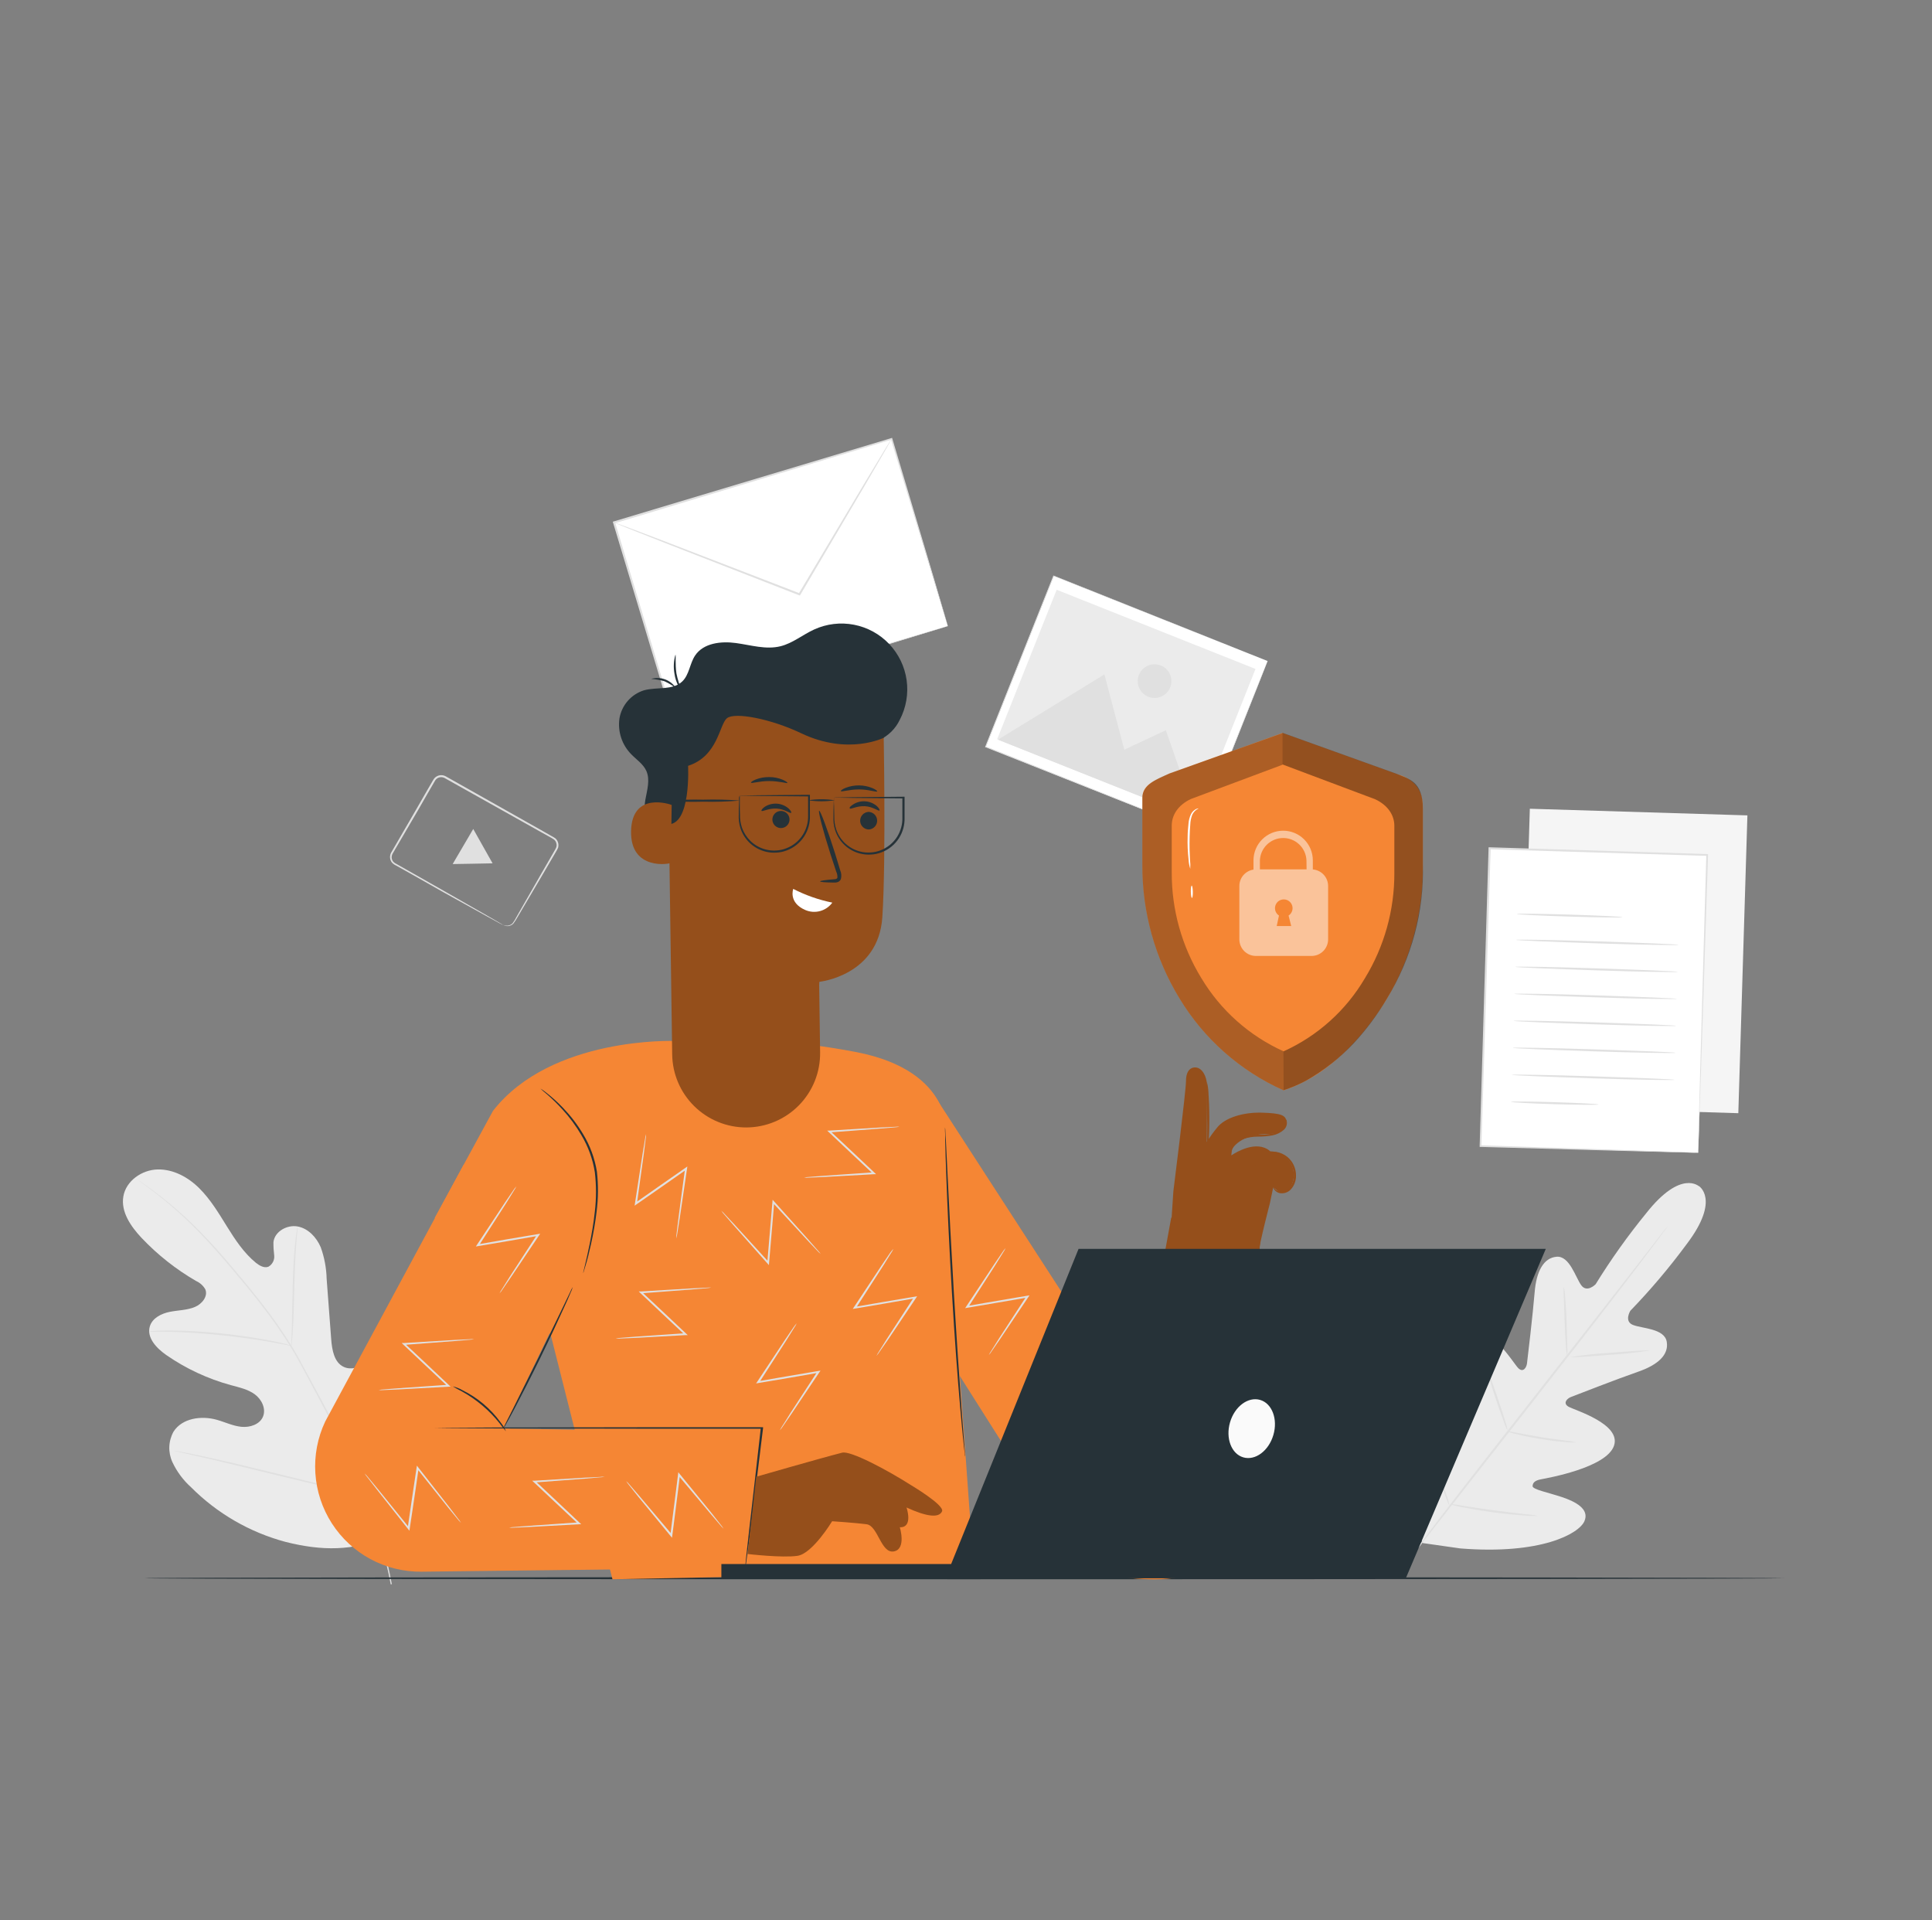 <svg width="156" height="155" viewBox="0 0 156 155" fill="none" xmlns="http://www.w3.org/2000/svg">
<rect x="0" y="0" width="156" height="155" fill="#808080" stroke="none"/>
<path d="M31.265 124.019C35.555 120.506 36.11 114.604 35.502 109.39C35.4 108.519 35.422 107.592 34.938 106.86C34.454 106.128 33.431 105.685 32.669 106.119C32.049 106.479 31.813 107.257 31.497 107.911C31.072 108.79 30.408 109.531 29.581 110.05C29.042 110.385 28.36 110.617 27.777 110.36C26.98 110.007 26.807 108.974 26.742 108.106C26.618 106.488 26.496 104.869 26.376 103.249C26.355 102.376 26.194 101.512 25.898 100.691C25.557 99.891 24.891 99.175 24.038 99.014C23.186 98.853 22.178 99.411 22.079 100.276C22.075 100.638 22.096 101.001 22.141 101.361C22.159 101.541 22.124 101.722 22.04 101.882C21.956 102.042 21.828 102.174 21.67 102.263C21.329 102.393 20.957 102.176 20.672 101.953C19.692 101.153 18.982 100.074 18.316 98.999C17.649 97.923 16.995 96.829 16.093 95.93C15.191 95.031 13.988 94.379 12.723 94.41C11.459 94.442 10.178 95.325 9.961 96.581C9.744 97.836 10.566 99.014 11.434 99.938C12.726 101.302 14.209 102.474 15.836 103.416C16.148 103.555 16.407 103.789 16.577 104.086C16.815 104.65 16.307 105.27 15.746 105.508C15.107 105.778 14.388 105.769 13.709 105.905C13.03 106.042 12.311 106.401 12.103 107.062C11.818 107.992 12.646 108.847 13.433 109.396C15.02 110.495 16.782 111.315 18.644 111.823C19.311 112.003 20.008 112.152 20.566 112.558C21.124 112.964 21.496 113.717 21.239 114.356C20.982 114.994 20.182 115.255 19.494 115.187C18.806 115.118 18.17 114.805 17.504 114.619C16.264 114.269 14.714 114.48 14.013 115.574C13.806 115.947 13.689 116.364 13.672 116.79C13.656 117.217 13.739 117.641 13.917 118.029C14.278 118.801 14.79 119.493 15.424 120.063C17.534 122.182 20.167 123.705 23.056 124.477C25.939 125.206 28.558 125.252 31.265 124.019Z" fill="#EBEBEB"/>
<path d="M31.64 127.89C31.194 125.486 30.516 123.13 29.615 120.857C28.502 118.079 27.228 115.369 25.799 112.741L24.68 110.67C24.314 109.988 23.951 109.312 23.555 108.674C22.794 107.449 21.966 106.269 21.075 105.136C20.228 104.048 19.382 103.044 18.595 102.114C17.807 101.184 17.045 100.331 16.31 99.581C15.167 98.395 13.932 97.301 12.618 96.308C12.153 95.954 11.781 95.688 11.53 95.52L11.242 95.322C11.209 95.299 11.174 95.279 11.139 95.26C11.139 95.26 11.17 95.288 11.232 95.334L11.514 95.542C11.762 95.722 12.134 95.988 12.587 96.348C13.886 97.354 15.108 98.457 16.242 99.646C16.964 100.397 17.721 101.252 18.514 102.185C19.308 103.118 20.145 104.123 20.994 105.211C21.885 106.341 22.713 107.52 23.474 108.742C23.868 109.377 24.227 110.05 24.593 110.732L25.703 112.806C27.12 115.431 28.389 118.133 29.504 120.9C30.405 123.165 31.09 125.511 31.55 127.906" fill="#E0E0E0"/>
<path d="M23.53 108.658C23.559 108.534 23.576 108.407 23.579 108.28C23.604 108.038 23.629 107.682 23.654 107.244C23.707 106.37 23.738 105.161 23.769 103.834C23.8 102.508 23.849 101.292 23.921 100.424C23.951 99.987 23.986 99.637 24.01 99.392C24.028 99.267 24.037 99.14 24.035 99.014C23.997 99.135 23.971 99.26 23.958 99.386C23.917 99.628 23.871 99.981 23.828 100.415C23.731 101.289 23.666 102.498 23.635 103.825C23.604 105.152 23.583 106.345 23.564 107.235C23.549 107.654 23.539 108.004 23.53 108.271C23.517 108.399 23.517 108.529 23.53 108.658Z" fill="#E0E0E0"/>
<path d="M12.05 107.505H12.168H12.506C12.798 107.505 13.219 107.505 13.746 107.52C14.791 107.542 16.226 107.623 17.823 107.787C19.419 107.951 20.839 108.162 21.868 108.345C22.383 108.435 22.798 108.515 23.087 108.571L23.415 108.636C23.493 108.636 23.533 108.655 23.533 108.636C23.498 108.618 23.46 108.605 23.421 108.599L23.096 108.509C22.814 108.438 22.398 108.342 21.884 108.243C20.858 108.035 19.425 107.809 17.835 107.641C16.245 107.474 14.797 107.412 13.746 107.415C13.222 107.415 12.816 107.415 12.506 107.443L12.171 107.465C12.129 107.471 12.088 107.485 12.05 107.505Z" fill="#E0E0E0"/>
<path d="M29.473 120.658C29.497 120.611 29.518 120.562 29.535 120.512C29.578 120.404 29.628 120.264 29.693 120.094C29.829 119.728 30.003 119.192 30.232 118.544C30.669 117.22 31.218 115.373 31.801 113.323C32.384 111.274 32.914 109.427 33.329 108.097C33.537 107.446 33.704 106.913 33.828 106.522C33.884 106.348 33.927 106.212 33.962 106.094C33.98 106.045 33.994 105.994 34.002 105.942C33.974 105.987 33.952 106.035 33.937 106.085C33.896 106.197 33.844 106.336 33.779 106.507C33.642 106.872 33.469 107.406 33.242 108.057C32.802 109.38 32.253 111.228 31.674 113.277C31.094 115.326 30.57 117.18 30.142 118.504C29.938 119.155 29.767 119.688 29.646 120.075C29.59 120.252 29.547 120.385 29.51 120.506C29.492 120.555 29.48 120.606 29.473 120.658Z" fill="#E0E0E0"/>
<path d="M14.053 117.115C14.101 117.138 14.152 117.154 14.205 117.161L14.655 117.267L16.31 117.645C17.705 117.955 19.627 118.429 21.75 118.95C23.874 119.471 25.799 119.923 27.2 120.221C27.901 120.37 28.468 120.485 28.862 120.556L29.314 120.636C29.367 120.649 29.421 120.656 29.476 120.658C29.427 120.636 29.374 120.62 29.321 120.612L28.871 120.506L27.219 120.128C25.824 119.818 23.902 119.344 21.782 118.823C19.661 118.302 17.733 117.85 16.332 117.552C15.631 117.403 15.064 117.288 14.67 117.217L14.214 117.133C14.161 117.123 14.107 117.117 14.053 117.115Z" fill="#E0E0E0"/>
<path d="M71.989 35.437L49.576 42.179L54.12 57.286L76.533 50.545L71.989 35.437Z" fill="white"/>
<path d="M76.537 50.53C76.537 50.53 76.503 50.434 76.447 50.254C76.391 50.074 76.307 49.801 76.199 49.454C75.985 48.754 75.669 47.727 75.269 46.419C74.469 43.794 73.325 40.027 71.93 35.442L72.011 35.486L49.604 42.253L49.66 42.151L54.198 57.26L54.105 57.21L70.25 52.39L74.872 51.023L76.112 50.66L76.422 50.567L76.534 50.539L76.434 50.573L76.124 50.672L74.909 51.044L70.315 52.449L54.145 57.35L54.074 57.372L54.053 57.3C52.667 52.697 51.123 47.579 49.502 42.194L49.48 42.117L49.554 42.095L71.971 35.368L72.032 35.349L72.051 35.411C73.424 40.021 74.55 43.806 75.337 46.444C75.722 47.752 76.025 48.775 76.23 49.479C76.332 49.82 76.407 50.084 76.462 50.27C76.518 50.456 76.537 50.53 76.537 50.53Z" fill="#E0E0E0"/>
<path d="M71.992 35.433C71.984 35.456 71.974 35.479 71.961 35.501L71.856 35.693C71.754 35.87 71.614 36.115 71.441 36.425L69.875 39.113L64.624 48.019L64.586 48.078L64.524 48.053L63.839 47.789L53.743 43.849L50.689 42.64L49.864 42.303L49.651 42.213C49.625 42.204 49.601 42.191 49.579 42.175C49.606 42.178 49.633 42.185 49.657 42.197L49.874 42.272L50.714 42.581L53.783 43.744L63.895 47.638L64.583 47.904L64.484 47.938C66.561 44.451 68.427 41.326 69.779 39.054L71.388 36.394C71.574 36.084 71.723 35.851 71.828 35.675L71.949 35.492C71.974 35.452 71.989 35.43 71.992 35.433Z" fill="#E0E0E0"/>
<path d="M137.21 95.79C137.21 95.79 135.756 94.352 132.923 97.944C131.437 99.763 130.073 101.678 128.84 103.676C128.84 103.676 128.133 104.408 127.668 103.744C127.203 103.081 126.723 101.37 125.687 101.457C124.652 101.543 124.057 102.61 123.917 104.312C123.778 106.014 123.341 109.737 123.297 110.072C123.254 110.406 122.987 110.843 122.587 110.444C122.187 110.044 120.176 106.64 118.61 107.688C117.045 108.735 117.441 113.553 117.475 114.077C117.51 114.601 117.367 114.799 117.107 114.873C116.846 114.948 116.273 113.739 115.656 112.793C115.039 111.848 114.162 110.853 113.312 111.538C112.463 112.223 111.561 115.593 113.706 121.783L114.887 124.573L117.909 125.004C124.441 125.528 127.479 123.814 127.929 122.819C128.378 121.824 127.2 121.222 126.128 120.863C125.055 120.503 123.741 120.243 123.75 119.979C123.759 119.716 123.911 119.523 124.429 119.424C124.946 119.325 129.699 118.494 130.319 116.724C130.939 114.954 127.141 113.844 126.655 113.565C126.168 113.286 126.527 112.905 126.837 112.784C127.147 112.663 130.644 111.302 132.259 110.744C133.874 110.186 134.764 109.374 134.581 108.314C134.398 107.254 132.628 107.257 131.869 106.968C131.109 106.68 131.642 105.818 131.642 105.818C133.276 104.128 134.795 102.331 136.19 100.44C138.958 96.794 137.154 95.731 137.154 95.731" fill="#EBEBEB"/>
<path d="M134.656 98.989C134.642 99.017 134.625 99.043 134.606 99.067L134.448 99.29C134.299 99.488 134.092 99.77 133.828 100.13C133.286 100.858 132.495 101.906 131.509 103.196C129.541 105.775 126.788 109.315 123.731 113.209L115.913 123.194L113.554 126.229L112.909 127.05L112.739 127.261C112.698 127.308 112.68 127.332 112.677 127.329C112.691 127.302 112.707 127.276 112.726 127.252L112.884 127.032L113.504 126.189C114.044 125.46 114.837 124.412 115.82 123.123C117.789 120.543 120.545 117.003 123.604 113.11C126.664 109.216 129.414 105.688 131.419 103.125C132.408 101.85 133.214 100.818 133.778 100.093C134.051 99.743 134.268 99.473 134.42 99.268L134.594 99.057C134.631 99.011 134.653 98.986 134.656 98.989Z" fill="#E0E0E0"/>
<path d="M126.264 103.878C126.331 104.144 126.37 104.416 126.379 104.69C126.425 105.192 126.466 105.89 126.493 106.662C126.521 107.434 126.534 108.072 126.549 108.633C126.572 108.906 126.572 109.179 126.549 109.452C126.482 109.186 126.445 108.913 126.438 108.639C126.397 108.134 126.363 107.437 126.335 106.668C126.307 105.899 126.289 105.257 126.267 104.696C126.242 104.424 126.241 104.15 126.264 103.878Z" fill="#E0E0E0"/>
<path d="M126.81 109.56C127.87 109.389 128.939 109.272 130.012 109.21C131.782 109.064 133.223 108.98 133.227 109.024C132.166 109.193 131.097 109.309 130.024 109.371C128.254 109.52 126.816 109.603 126.81 109.56Z" fill="#E0E0E0"/>
<path d="M121.667 115.537C121.945 115.558 122.221 115.603 122.491 115.67C123 115.766 123.697 115.9 124.472 116.024C125.247 116.148 125.951 116.241 126.462 116.306C126.741 116.328 127.018 116.373 127.29 116.439C127.011 116.463 126.731 116.457 126.453 116.42C125.935 116.383 125.213 116.309 124.447 116.182C123.682 116.055 122.969 115.906 122.467 115.782C122.192 115.729 121.924 115.647 121.667 115.537Z" fill="#E0E0E0"/>
<path d="M120.042 110.509C120.171 110.734 120.275 110.972 120.352 111.219C120.517 111.668 120.737 112.288 120.972 112.976C121.208 113.665 121.406 114.291 121.546 114.75C121.633 114.992 121.697 115.242 121.738 115.497C121.607 115.272 121.503 115.033 121.428 114.784C121.261 114.337 121.044 113.717 120.808 113.029C120.572 112.341 120.374 111.712 120.234 111.256C120.143 111.015 120.079 110.764 120.042 110.509Z" fill="#E0E0E0"/>
<path d="M114.831 115.208C114.98 115.503 115.107 115.809 115.209 116.123C115.423 116.696 115.708 117.49 116.015 118.37C116.322 119.251 116.589 120.051 116.778 120.63C116.894 120.94 116.985 121.26 117.048 121.585C116.896 121.286 116.769 120.975 116.669 120.655C116.455 120.085 116.17 119.291 115.863 118.411C115.556 117.53 115.287 116.73 115.101 116.148C114.985 115.843 114.894 115.528 114.831 115.208Z" fill="#E0E0E0"/>
<path d="M117.038 121.418C117.391 121.438 117.743 121.483 118.089 121.554C118.734 121.656 119.639 121.796 120.616 121.926C121.592 122.056 122.501 122.155 123.148 122.236C123.501 122.259 123.853 122.306 124.199 122.376C123.846 122.397 123.491 122.389 123.139 122.351C122.485 122.307 121.589 122.227 120.594 122.093C119.599 121.96 118.709 121.805 118.068 121.678C117.718 121.619 117.374 121.532 117.038 121.418Z" fill="#E0E0E0"/>
<path d="M123.527 65.29L122.792 89.331L140.361 89.868L141.095 65.826L123.527 65.29Z" fill="#F5F5F5"/>
<path d="M120.292 68.486L119.558 92.528L137.126 93.064L137.861 69.023L120.292 68.486Z" fill="white"/>
<path d="M137.123 93.059C137.121 93.02 137.121 92.98 137.123 92.941C137.123 92.861 137.123 92.749 137.123 92.603C137.123 92.293 137.139 91.859 137.154 91.289C137.185 90.139 137.229 88.468 137.284 86.35C137.405 82.119 137.576 76.121 137.777 69.018L137.849 69.093L120.281 68.563L120.365 68.485C120.082 77.475 119.825 85.78 119.614 92.526L119.549 92.457L132.309 92.882L135.858 93.006L136.788 93.043L137.114 93.059H136.804L135.874 93.037L132.34 92.947L119.54 92.591H119.475V92.526C119.676 85.777 119.924 77.463 120.194 68.482V68.401H120.278L137.842 68.947H137.917V69.022C137.684 76.151 137.489 82.159 137.349 86.4C137.278 88.508 137.219 90.176 137.182 91.32C137.16 91.884 137.145 92.318 137.132 92.619C137.132 92.761 137.132 92.873 137.117 92.95C137.101 93.028 137.123 93.059 137.123 93.059Z" fill="#E0E0E0"/>
<path d="M131.01 74.046C131.01 74.093 129.097 74.068 126.741 73.997C124.385 73.926 122.473 73.829 122.473 73.786C122.473 73.743 124.388 73.764 126.744 73.836C129.1 73.907 131.01 74.003 131.01 74.046Z" fill="#E0E0E0"/>
<path d="M135.549 76.279C135.549 76.322 132.604 76.279 128.97 76.158C125.337 76.037 122.392 75.919 122.395 75.876C122.398 75.832 125.34 75.876 128.977 75.996C132.613 76.117 135.552 76.232 135.549 76.279Z" fill="#E0E0E0"/>
<path d="M135.483 78.458C135.483 78.501 132.535 78.458 128.902 78.337C125.269 78.216 122.327 78.098 122.327 78.055C122.327 78.011 125.275 78.055 128.908 78.176C132.541 78.297 135.483 78.411 135.483 78.458Z" fill="#E0E0E0"/>
<path d="M135.415 80.637C135.415 80.681 132.47 80.637 128.837 80.516C125.204 80.395 122.262 80.278 122.262 80.234C122.262 80.191 125.21 80.234 128.843 80.355C132.476 80.476 135.418 80.6 135.415 80.637Z" fill="#E0E0E0"/>
<path d="M135.35 82.816C135.35 82.86 132.402 82.816 128.772 82.695C125.142 82.575 122.194 82.457 122.194 82.413C122.194 82.37 125.142 82.413 128.775 82.534C132.408 82.655 135.35 82.77 135.35 82.816Z" fill="#E0E0E0"/>
<path d="M135.285 84.996C135.285 85.039 132.337 84.996 128.704 84.875C125.071 84.754 122.129 84.636 122.129 84.593C122.129 84.549 125.077 84.593 128.71 84.714C132.343 84.835 135.285 84.94 135.285 84.996Z" fill="#E0E0E0"/>
<path d="M135.217 87.175C135.217 87.218 132.269 87.175 128.639 87.054C125.008 86.933 122.06 86.815 122.063 86.772C122.067 86.729 125.008 86.772 128.642 86.893C132.275 87.014 135.22 87.129 135.217 87.175Z" fill="#E0E0E0"/>
<path d="M129.066 89.168C129.066 89.212 127.482 89.199 125.529 89.14C123.576 89.082 121.995 88.995 121.995 88.951C121.995 88.908 123.579 88.92 125.532 88.979C127.485 89.038 129.066 89.122 129.066 89.168Z" fill="#E0E0E0"/>
<path d="M85.085 46.49L79.587 60.297L96.856 67.173L102.354 53.365L85.085 46.49Z" fill="white"/>
<path d="M102.351 53.367L102.267 53.336L102.025 53.242L101.095 52.87L97.552 51.46L85.071 46.5L85.108 46.484L79.615 60.289L79.597 60.245L96.864 67.127H96.829C98.491 62.967 99.871 59.52 100.832 57.111C101.315 55.908 101.693 54.963 101.951 54.321L102.261 53.587L102.363 53.332L102.267 53.584C102.202 53.751 102.106 53.996 101.979 54.315C101.724 54.96 101.359 55.905 100.875 57.105C99.917 59.517 98.544 62.973 96.891 67.143V67.168H96.867L79.575 60.326H79.544V60.295C81.531 55.31 83.406 50.598 85.043 46.491V46.463H85.068L97.58 51.46L101.104 52.874L102.034 53.246L102.273 53.342L102.351 53.367Z" fill="#E0E0E0"/>
<path d="M85.321 47.611L80.516 59.679L96.573 66.072L101.377 54.004L85.321 47.611Z" fill="#EBEBEB"/>
<path d="M80.579 59.715L89.176 54.445L90.781 60.521L94.136 58.953L96.637 66.107L80.579 59.715Z" fill="#E0E0E0"/>
<path d="M94.489 55.49C94.389 55.74 94.218 55.955 93.996 56.108C93.774 56.26 93.512 56.344 93.243 56.347C92.974 56.351 92.71 56.275 92.484 56.128C92.258 55.982 92.081 55.772 91.974 55.524C91.868 55.277 91.837 55.004 91.886 54.739C91.935 54.474 92.062 54.23 92.25 54.037C92.438 53.844 92.679 53.711 92.942 53.656C93.205 53.6 93.479 53.623 93.729 53.723C93.895 53.789 94.047 53.887 94.175 54.011C94.303 54.136 94.405 54.285 94.476 54.449C94.546 54.613 94.584 54.789 94.586 54.968C94.588 55.147 94.555 55.324 94.489 55.49Z" fill="#E0E0E0"/>
<path d="M40.63 74.666C40.746 74.715 40.873 74.735 40.998 74.725C41.149 74.708 41.289 74.639 41.395 74.53C41.518 74.36 41.627 74.181 41.721 73.994L43.733 70.485L44.402 69.325L44.759 68.705C44.821 68.606 44.875 68.503 44.92 68.395C44.953 68.288 44.953 68.174 44.92 68.067C44.892 67.956 44.83 67.858 44.743 67.784C44.644 67.714 44.54 67.65 44.433 67.592L43.742 67.208L42.304 66.402L35.899 62.809C35.773 62.742 35.626 62.723 35.487 62.757C35.347 62.792 35.226 62.876 35.146 62.995L34.665 63.82C34.355 64.365 34.045 64.908 33.735 65.438L31.937 68.51C31.866 68.631 31.795 68.752 31.726 68.873C31.657 68.977 31.622 69.101 31.624 69.226C31.629 69.349 31.674 69.466 31.751 69.561C31.839 69.652 31.945 69.725 32.061 69.775L33.416 70.543L35.84 71.92L39.349 73.926L40.301 74.477L40.546 74.623C40.602 74.657 40.63 74.676 40.627 74.679L40.54 74.639L40.285 74.505L39.321 73.978L35.784 72.019L33.36 70.646L32.002 69.886C31.871 69.828 31.752 69.745 31.652 69.641C31.555 69.522 31.5 69.374 31.494 69.22C31.487 69.067 31.528 68.915 31.612 68.786C31.68 68.665 31.751 68.544 31.823 68.423L33.599 65.357L34.529 63.739L35.016 62.905C35.118 62.753 35.273 62.644 35.452 62.6C35.63 62.556 35.818 62.58 35.98 62.666L42.378 66.272L43.816 67.084L44.502 67.475C44.62 67.535 44.734 67.603 44.843 67.679C44.951 67.771 45.027 67.895 45.063 68.032C45.1 68.164 45.1 68.304 45.063 68.436C45.013 68.553 44.954 68.666 44.886 68.773L44.523 69.393L43.847 70.55C42.983 72.013 42.282 73.2 41.792 74.034C41.69 74.222 41.574 74.401 41.445 74.57C41.33 74.683 41.178 74.753 41.017 74.766C40.92 74.773 40.822 74.757 40.732 74.719C40.696 74.707 40.661 74.689 40.63 74.666Z" fill="#E0E0E0"/>
<path d="M38.993 68.311L39.774 69.697L38.162 69.728L36.55 69.756L37.381 68.339L38.212 66.923L38.993 68.311Z" fill="#E0E0E0"/>
<path d="M144.123 127.41C144.123 127.457 114.471 127.494 77.907 127.494C41.342 127.494 11.682 127.463 11.682 127.41C11.682 127.357 41.327 127.323 77.907 127.323C114.487 127.323 144.123 127.37 144.123 127.41Z" fill="#263238"/>
<path d="M44.461 107.722L35.102 98.32L39.808 89.677C44.514 83.65 54.477 84.038 54.477 84.038C59.392 83.704 64.33 84.007 69.168 84.94C77.082 86.49 76.444 91.717 76.444 91.717L77.504 111.113L78.642 126.908L49.455 127.497L44.461 107.734" fill="#F58634"/>
<path d="M60.184 126.573L34.042 126.883C32.602 126.9 31.181 126.55 29.913 125.867C28.645 125.184 27.572 124.19 26.793 122.978C26.015 121.766 25.558 120.376 25.464 118.939C25.37 117.502 25.643 116.065 26.258 114.762L37.436 94.032L47.62 100.914L40.673 115.32L61.833 115.698L60.184 126.573Z" fill="#F58634"/>
<path d="M75.52 88.555L96.498 120.943L84.259 121.743C84.259 121.743 76.949 110.227 77.113 110.462C77.405 110.896 75.52 88.555 75.52 88.555Z" fill="#F58634"/>
<path d="M47.093 102.777C47.094 102.72 47.103 102.664 47.121 102.61C47.152 102.486 47.186 102.331 47.233 102.139C47.329 101.733 47.471 101.144 47.617 100.412C47.763 99.68 47.927 98.8 48.029 97.82C48.155 96.759 48.155 95.686 48.029 94.624C47.861 93.572 47.494 92.561 46.947 91.645C46.508 90.892 45.988 90.188 45.397 89.547C44.999 89.108 44.574 88.694 44.126 88.307C43.955 88.173 43.792 88.03 43.636 87.879C43.687 87.904 43.735 87.934 43.779 87.969C43.866 88.034 44.005 88.124 44.167 88.257C44.633 88.625 45.072 89.026 45.481 89.457C46.092 90.093 46.629 90.797 47.081 91.555C47.646 92.485 48.025 93.516 48.197 94.59C48.319 95.665 48.311 96.751 48.172 97.824C48.067 98.697 47.918 99.564 47.725 100.421C47.564 101.156 47.415 101.742 47.288 102.145C47.233 102.346 47.183 102.501 47.149 102.607C47.136 102.665 47.117 102.722 47.093 102.777Z" fill="#263238"/>
<path d="M46.25 103.893C46.205 104.055 46.145 104.212 46.07 104.362C45.946 104.672 45.76 105.087 45.521 105.602C45.047 106.652 44.374 108.097 43.599 109.678C42.824 111.259 42.093 112.676 41.55 113.708C41.277 114.216 41.054 114.638 40.896 114.908C40.821 115.058 40.734 115.202 40.636 115.339C40.691 115.18 40.76 115.027 40.84 114.88C40.998 114.57 41.203 114.154 41.46 113.655L43.466 109.625C44.225 108.054 44.917 106.634 45.431 105.571C45.673 105.071 45.872 104.656 46.027 104.331C46.089 104.179 46.163 104.033 46.25 103.893Z" fill="#263238"/>
<path d="M60.184 126.573C60.184 126.573 60.184 126.554 60.184 126.52C60.184 126.486 60.184 126.424 60.184 126.359C60.2 126.21 60.221 126.003 60.246 125.739C60.308 125.187 60.395 124.403 60.503 123.414C60.733 121.408 61.061 118.587 61.433 115.261L61.508 115.342H53.786L40.298 115.32L36.206 115.295L35.093 115.28H34.801H34.702C34.735 115.276 34.768 115.276 34.801 115.28H35.093L36.206 115.264L40.298 115.239L53.807 115.218H61.529H61.613V115.298C61.204 118.622 60.86 121.443 60.612 123.445C60.488 124.431 60.386 125.215 60.302 125.767C60.269 126.027 60.241 126.234 60.218 126.387L60.193 126.545C60.19 126.554 60.187 126.573 60.184 126.573Z" fill="#263238"/>
<path d="M40.856 115.549C40.668 115.343 40.495 115.124 40.335 114.895C39.499 113.846 38.465 112.973 37.291 112.325C37.04 112.204 36.796 112.069 36.559 111.922C36.834 111.987 37.099 112.091 37.343 112.232C38.566 112.837 39.624 113.729 40.425 114.833C40.601 115.051 40.746 115.292 40.856 115.549Z" fill="#263238"/>
<path d="M77.938 117.602C77.915 117.513 77.901 117.423 77.895 117.332C77.873 117.143 77.845 116.885 77.808 116.56C77.737 115.89 77.64 114.92 77.538 113.72C77.324 111.318 77.079 107.995 76.862 104.324C76.645 100.654 76.493 97.325 76.407 94.916C76.363 93.71 76.332 92.746 76.32 92.061C76.32 91.735 76.32 91.478 76.304 91.286C76.3 91.196 76.3 91.106 76.304 91.016C76.322 91.105 76.331 91.195 76.332 91.286C76.332 91.475 76.357 91.735 76.376 92.061C76.41 92.749 76.456 93.719 76.515 94.91C76.63 97.318 76.8 100.641 77.017 104.315C77.234 107.988 77.464 111.305 77.637 113.711C77.73 114.898 77.805 115.881 77.857 116.557C77.882 116.867 77.901 117.14 77.916 117.329C77.932 117.419 77.939 117.51 77.938 117.602Z" fill="#263238"/>
<path d="M54.601 99.978C54.602 99.836 54.614 99.694 54.635 99.553C54.672 99.259 54.719 98.865 54.778 98.382C54.914 97.359 55.088 95.957 55.317 94.333L55.435 94.407L53.429 95.812L51.39 97.231L51.244 97.334L51.269 97.157C51.517 95.548 51.727 94.159 51.889 93.127C51.969 92.653 52.031 92.262 52.081 91.971C52.097 91.831 52.127 91.693 52.168 91.558C52.168 91.7 52.156 91.841 52.13 91.98C52.093 92.272 52.047 92.662 51.985 93.143C51.845 94.159 51.65 95.551 51.427 97.173L51.309 97.098L53.346 95.672L55.355 94.274L55.5 94.172L55.475 94.349C55.237 95.967 55.029 97.368 54.88 98.379C54.803 98.859 54.741 99.253 54.694 99.544C54.676 99.691 54.645 99.837 54.601 99.978Z" fill="#E0E0E0"/>
<path d="M66.27 101.234C66.158 101.145 66.054 101.046 65.96 100.939C65.758 100.722 65.485 100.434 65.15 100.08L62.382 97.08L62.516 97.033C62.45 97.793 62.382 98.617 62.311 99.473C62.24 100.328 62.165 101.178 62.1 101.953L62.085 102.133L61.967 101.999L59.273 98.961L58.504 98.075C58.406 97.973 58.319 97.862 58.244 97.743C58.355 97.838 58.459 97.942 58.554 98.053L59.353 98.909L62.088 101.906L61.954 101.953C62.02 101.181 62.088 100.344 62.162 99.473C62.236 98.602 62.305 97.793 62.37 97.033L62.385 96.856L62.503 96.987L65.231 100.028L66.009 100.917C66.104 101.016 66.191 101.122 66.27 101.234Z" fill="#E0E0E0"/>
<path d="M72.141 100.818C72.083 100.949 72.013 101.074 71.93 101.19L71.31 102.188L69.097 105.623L69.022 105.505L71.428 105.09L73.877 104.678L74.054 104.647L73.97 104.78L71.707 108.147L71.025 109.12C70.949 109.239 70.864 109.352 70.771 109.458C70.832 109.331 70.902 109.209 70.982 109.092L71.602 108.1L73.818 104.69L73.896 104.808L71.447 105.233L69.032 105.642L68.855 105.67L68.954 105.524L71.214 102.114L71.877 101.138C71.959 101.026 72.047 100.919 72.141 100.818Z" fill="#E0E0E0"/>
<path d="M64.332 106.826C64.274 106.955 64.203 107.079 64.121 107.195L63.501 108.196L61.291 111.628L61.213 111.51L63.625 111.095L66.077 110.679L66.254 110.651L66.152 110.797L63.889 114.167L63.222 115.134C63.148 115.253 63.063 115.365 62.968 115.469C63.03 115.342 63.1 115.22 63.179 115.103C63.34 114.855 63.551 114.523 63.799 114.114L66.015 110.704L66.093 110.822L63.644 111.247L61.229 111.653L61.052 111.684L61.151 111.535L63.411 108.125C63.684 107.722 63.907 107.393 64.078 107.148C64.155 107.035 64.24 106.927 64.332 106.826Z" fill="#E0E0E0"/>
<path d="M81.205 100.75C81.144 100.878 81.073 101.001 80.994 101.119L80.374 102.12L78.164 105.552L78.087 105.434L80.498 105.019L82.951 104.603L83.127 104.575L83.028 104.721L80.762 108.091C80.489 108.488 80.266 108.813 80.095 109.055C80.022 109.176 79.937 109.289 79.841 109.393C79.904 109.266 79.975 109.144 80.055 109.027L80.675 108.038L82.892 104.628L82.969 104.746L80.52 105.168L78.105 105.577L77.932 105.608L78.028 105.459L80.288 102.049L80.954 101.072C81.027 100.957 81.111 100.849 81.205 100.75Z" fill="#E0E0E0"/>
<path d="M90.939 116.355C90.829 116.271 90.725 116.178 90.629 116.076L89.78 115.258L86.863 112.4L86.993 112.347C86.968 113.11 86.944 113.934 86.916 114.793C86.888 115.652 86.854 116.504 86.826 117.273V117.453L86.699 117.326L83.859 114.427L83.047 113.581C82.946 113.485 82.853 113.381 82.768 113.271C82.878 113.356 82.982 113.449 83.078 113.55L83.921 114.365L86.804 117.223L86.671 117.276C86.695 116.501 86.723 115.664 86.751 114.796C86.779 113.928 86.813 113.113 86.841 112.35V112.173L86.965 112.297L89.839 115.199L90.66 116.048C90.762 116.143 90.855 116.245 90.939 116.355Z" fill="#E0E0E0"/>
<path d="M41.696 95.771C41.635 95.9 41.565 96.023 41.485 96.14L40.865 97.142L38.655 100.576L38.577 100.459L40.989 100.04L43.441 99.628L43.618 99.597L43.519 99.746L41.253 103.112L40.589 104.079C40.514 104.198 40.429 104.31 40.335 104.414C40.395 104.287 40.465 104.166 40.546 104.051L41.166 103.059C41.727 102.201 42.496 101.023 43.382 99.65L43.46 99.767L41.011 100.192L38.596 100.601L38.422 100.629L38.519 100.483C39.427 99.119 40.208 97.941 40.778 97.073L41.445 96.097C41.52 95.982 41.604 95.873 41.696 95.771Z" fill="#E0E0E0"/>
<path d="M29.439 118.953C29.543 119.047 29.638 119.151 29.724 119.263L30.48 120.172L33.05 123.343L32.914 123.38C33.025 122.627 33.143 121.808 33.27 120.956C33.397 120.103 33.521 119.263 33.636 118.498L33.661 118.321L33.772 118.463L36.271 121.663L36.981 122.593C37.071 122.7 37.152 122.815 37.223 122.937C37.121 122.841 37.026 122.737 36.941 122.627L36.197 121.722L33.67 118.556L33.806 118.522C33.695 119.288 33.574 120.119 33.447 120.981C33.32 121.842 33.199 122.648 33.084 123.402L33.059 123.578L32.948 123.439L30.418 120.234L29.696 119.304C29.602 119.193 29.516 119.076 29.439 118.953Z" fill="#E0E0E0"/>
<path d="M57.431 103.943C57.293 103.973 57.152 103.991 57.01 103.999L55.832 104.101L51.758 104.411L51.808 104.281L53.594 105.955L55.401 107.66L55.531 107.784H55.351L51.3 108.007L50.128 108.057C49.988 108.069 49.847 108.069 49.706 108.057C49.844 108.029 49.984 108.011 50.125 108.004L51.294 107.911L55.342 107.632L55.296 107.762L53.482 106.063L51.703 104.383L51.572 104.259H51.749L55.826 104.014L57.004 103.955C57.146 103.941 57.289 103.936 57.431 103.943Z" fill="#E0E0E0"/>
<path d="M50.562 119.567C50.665 119.664 50.763 119.768 50.853 119.877L51.625 120.77L54.263 123.888L54.127 123.926C54.223 123.169 54.328 122.351 54.437 121.498C54.545 120.646 54.657 119.8 54.747 119.034L54.772 118.854L54.883 118.994L57.45 122.14L58.178 123.07C58.269 123.178 58.352 123.292 58.426 123.411C58.322 123.316 58.225 123.212 58.138 123.101L57.376 122.211L54.772 119.111L54.905 119.071C54.809 119.84 54.703 120.671 54.595 121.536C54.486 122.4 54.378 123.21 54.285 123.966L54.26 124.143L54.148 124.006L51.554 120.85L50.816 119.92C50.72 119.811 50.635 119.693 50.562 119.567Z" fill="#E0E0E0"/>
<path d="M38.283 108.109C38.144 108.14 38.003 108.159 37.861 108.165L36.686 108.264L32.613 108.574L32.659 108.441L34.448 110.118L36.255 111.823L36.385 111.947H36.206L32.154 112.17L30.982 112.22C30.845 112.232 30.707 112.232 30.57 112.22C30.707 112.19 30.848 112.173 30.988 112.167L32.157 112.074L36.206 111.792L36.159 111.926L34.346 110.227L32.563 108.547L32.436 108.423H32.613L36.689 108.175L37.867 108.119C38.005 108.105 38.144 108.102 38.283 108.109Z" fill="#E0E0E0"/>
<path d="M48.832 119.217C48.693 119.246 48.552 119.264 48.41 119.269L47.233 119.372L43.159 119.682L43.209 119.548L44.994 121.225L46.802 122.93L46.932 123.054H46.755L42.7 123.275L41.529 123.327C41.388 123.339 41.247 123.339 41.107 123.327C41.245 123.298 41.385 123.28 41.525 123.275L42.694 123.182L46.743 122.899L46.696 123.033L44.883 121.334L43.103 119.66L42.973 119.539H43.15L47.226 119.291L48.407 119.235C48.548 119.216 48.69 119.21 48.832 119.217Z" fill="#E0E0E0"/>
<path d="M72.643 90.957C72.504 90.987 72.363 91.005 72.222 91.013L71.044 91.112L66.973 91.422L67.02 91.292L68.805 92.966L70.613 94.671L70.743 94.795H70.566L66.511 95.018L65.34 95.068C65.199 95.08 65.058 95.08 64.918 95.068C65.056 95.038 65.196 95.02 65.337 95.015L66.505 94.922L70.557 94.643L70.507 94.773L68.7 93.078L66.921 91.397L66.79 91.273H66.967L71.044 91.025L72.225 90.969C72.364 90.955 72.504 90.951 72.643 90.957Z" fill="#E0E0E0"/>
<path d="M61.062 119.217C61.062 119.217 66.276 117.713 68.003 117.273C68.675 117.103 71.555 118.622 73.545 119.886C73.545 119.886 76.286 121.511 76.066 122.01C75.821 122.562 74.826 122.45 73.198 121.7C73.198 121.7 73.762 123.334 72.656 123.296C72.656 123.296 73.204 125.063 72.169 125.246C71.134 125.429 70.892 123.175 69.98 123.055C69.069 122.934 67.19 122.81 67.19 122.81C67.19 122.81 65.619 125.414 64.4 125.6C63.182 125.786 60.37 125.454 60.37 125.454L61.062 119.217Z" fill="#954F1B"/>
<path d="M69.962 119.576C70.472 119.804 70.96 120.079 71.419 120.398C71.905 120.673 72.364 120.995 72.789 121.359C71.79 120.859 70.843 120.262 69.962 119.576Z" fill="#954F1B"/>
<path d="M69.655 120.59C70.25 120.777 70.829 121.015 71.385 121.3C71.959 121.533 72.513 121.814 73.04 122.14C72.444 121.955 71.865 121.718 71.31 121.433C70.735 121.201 70.181 120.919 69.655 120.59Z" fill="#954F1B"/>
<path d="M70.213 123.011C71 123.008 71.784 123.113 72.544 123.321C71.756 123.323 70.972 123.219 70.213 123.011Z" fill="#954F1B"/>
<path d="M54.276 65.41C54.337 65.611 54.338 65.825 54.278 66.027C54.218 66.228 54.101 66.407 53.94 66.542C53.779 66.677 53.582 66.762 53.373 66.785C53.164 66.809 52.953 66.77 52.766 66.675C52.059 66.318 51.969 65.342 52.109 64.564C52.248 63.786 52.512 62.952 52.186 62.229C51.935 61.678 51.393 61.327 50.971 60.893C50.599 60.516 50.319 60.058 50.154 59.554C49.989 59.051 49.943 58.516 50.019 57.992C50.109 57.469 50.341 56.981 50.69 56.582C51.039 56.182 51.491 55.887 51.997 55.729C53.036 55.44 54.316 55.76 55.097 55.006C55.658 54.461 55.692 53.571 56.126 52.92C56.799 51.91 58.222 51.748 59.425 51.913C60.628 52.077 61.849 52.464 63.027 52.17C64.01 51.925 64.816 51.24 65.74 50.818C66.746 50.358 67.872 50.224 68.959 50.435C70.045 50.646 71.039 51.191 71.801 51.994C72.562 52.798 73.054 53.819 73.207 54.915C73.359 56.012 73.166 57.129 72.653 58.109C72.31 58.827 71.728 59.403 71.006 59.737" fill="#263238"/>
<path d="M60.259 91.019C61.049 91.017 61.832 90.859 62.56 90.553C63.289 90.247 63.95 89.799 64.505 89.236C65.059 88.672 65.496 88.004 65.791 87.27C66.085 86.537 66.231 85.752 66.22 84.962L66.142 79.264C66.142 79.264 70.929 78.783 71.245 74.04C71.561 69.297 71.335 58.351 71.335 58.351C68.701 57.045 65.767 56.464 62.834 56.67C59.901 56.875 57.077 57.859 54.651 59.52L53.919 60.025L54.276 85.117C54.294 86.69 54.933 88.193 56.054 89.298C57.174 90.403 58.685 91.022 60.259 91.019Z" fill="#954F1B"/>
<path d="M70.083 66.96C69.91 66.94 69.75 66.857 69.634 66.727C69.518 66.597 69.454 66.429 69.454 66.255C69.454 66.081 69.518 65.912 69.634 65.782C69.75 65.652 69.91 65.569 70.083 65.549C70.12 65.54 70.16 65.54 70.197 65.549C70.37 65.569 70.53 65.652 70.646 65.782C70.762 65.912 70.826 66.081 70.826 66.255C70.826 66.429 70.762 66.597 70.646 66.727C70.53 66.857 70.37 66.94 70.197 66.96C70.159 66.966 70.121 66.966 70.083 66.96Z" fill="#263238"/>
<path d="M71.013 65.429C70.935 65.509 70.489 65.119 69.835 65.085C69.18 65.05 68.688 65.357 68.623 65.27C68.557 65.184 68.669 65.088 68.886 64.942C69.176 64.756 69.518 64.668 69.862 64.691C70.206 64.714 70.533 64.846 70.796 65.069C70.991 65.243 71.053 65.41 71.013 65.429Z" fill="#263238"/>
<path d="M63.452 65.59C63.564 65.668 63.651 65.777 63.701 65.904C63.752 66.032 63.763 66.171 63.734 66.305C63.705 66.438 63.637 66.56 63.538 66.656C63.44 66.751 63.316 66.814 63.181 66.838C63.047 66.863 62.908 66.847 62.782 66.792C62.657 66.737 62.55 66.647 62.477 66.532C62.403 66.417 62.364 66.282 62.367 66.145C62.37 66.009 62.413 65.876 62.491 65.763C62.595 65.613 62.755 65.51 62.935 65.478C63.115 65.445 63.301 65.486 63.452 65.59Z" fill="#263238"/>
<path d="M63.883 65.618C63.802 65.698 63.355 65.308 62.705 65.274C62.053 65.24 61.557 65.546 61.489 65.46C61.455 65.419 61.539 65.277 61.753 65.131C62.043 64.945 62.385 64.857 62.729 64.88C63.072 64.903 63.4 65.035 63.662 65.258C63.858 65.432 63.92 65.584 63.883 65.618Z" fill="#263238"/>
<path d="M66.22 71.154C66.22 71.105 66.626 71.043 67.29 70.987C67.46 70.987 67.6 70.947 67.615 70.857C67.627 70.686 67.594 70.515 67.519 70.361C67.373 69.917 67.228 69.471 67.073 69.003C66.453 67.072 66.046 65.481 66.142 65.45C66.239 65.419 66.815 66.96 67.426 68.891C67.569 69.362 67.708 69.821 67.841 70.255C67.94 70.481 67.959 70.733 67.897 70.971C67.869 71.036 67.827 71.093 67.773 71.137C67.719 71.182 67.655 71.213 67.587 71.229C67.49 71.25 67.391 71.258 67.293 71.25C66.623 71.238 66.22 71.207 66.22 71.154Z" fill="#263238"/>
<path d="M64.05 71.762C65.046 72.273 66.108 72.646 67.206 72.869C66.965 73.199 66.62 73.439 66.226 73.548C65.832 73.657 65.412 73.63 65.036 73.47C63.638 72.872 64.05 71.762 64.05 71.762Z" fill="white"/>
<path d="M66.161 79.196C63.967 79.117 61.845 78.388 60.066 77.1C60.066 77.1 61.344 80.594 66.102 80.426L66.161 79.196Z" fill="#954F1B"/>
<path d="M71.375 59.551C71.375 59.551 68.508 61.008 64.71 59.204C62.23 58.02 59.325 57.471 58.699 57.982C58.073 58.494 57.989 61.036 55.559 61.826C55.559 61.826 55.822 66.681 53.882 66.545C51.941 66.408 53.008 58.866 53.008 58.866L57.698 56.46L62.847 55.385L67.73 55.977L71.518 56.935L71.375 59.551Z" fill="#263238"/>
<path d="M54.235 64.985C54.158 64.945 51.027 63.841 50.956 67.093C50.884 70.345 54.161 69.747 54.167 69.654C54.173 69.561 54.235 64.985 54.235 64.985Z" fill="#954F1B"/>
<path d="M53.2 68.398C53.2 68.398 53.141 68.439 53.045 68.479C52.909 68.534 52.756 68.534 52.62 68.479C52.279 68.346 52 67.794 52 67.208C52 66.929 52.06 66.653 52.177 66.399C52.21 66.298 52.267 66.207 52.344 66.133C52.42 66.059 52.512 66.005 52.614 65.974C52.68 65.962 52.747 65.972 52.807 66.001C52.867 66.031 52.916 66.079 52.946 66.138C52.986 66.228 52.964 66.293 52.98 66.3C52.995 66.306 53.051 66.247 53.029 66.114C53.012 66.033 52.969 65.96 52.905 65.906C52.818 65.837 52.706 65.805 52.595 65.816C52.461 65.839 52.335 65.896 52.229 65.982C52.123 66.068 52.041 66.179 51.991 66.306C51.848 66.585 51.773 66.894 51.774 67.208C51.774 67.862 52.102 68.485 52.568 68.631C52.654 68.657 52.746 68.665 52.836 68.652C52.926 68.639 53.012 68.606 53.088 68.556C53.2 68.479 53.2 68.405 53.2 68.398Z" fill="#954F1B"/>
<path d="M52.58 54.808C52.951 54.699 53.347 54.714 53.709 54.849C54.071 54.984 54.38 55.233 54.589 55.558C54.3 55.339 53.988 55.152 53.659 55C53.307 54.899 52.945 54.834 52.58 54.808Z" fill="#263238"/>
<path d="M54.536 52.861C54.595 52.861 54.505 53.546 54.617 54.358C54.713 54.847 54.866 55.322 55.072 55.775C55.072 55.775 54.936 55.66 54.8 55.419C54.624 55.097 54.509 54.746 54.459 54.383C54.368 53.877 54.395 53.356 54.536 52.861Z" fill="#263238"/>
<path d="M67.894 63.86C67.875 63.823 68.015 63.708 68.278 63.603C68.978 63.332 69.754 63.34 70.448 63.624C70.709 63.736 70.848 63.851 70.83 63.888C70.789 63.975 70.163 63.73 69.36 63.73C68.557 63.73 67.931 63.956 67.894 63.86Z" fill="#263238"/>
<path d="M60.64 63.184C60.621 63.147 60.761 63.035 61.024 62.927C61.371 62.793 61.74 62.727 62.112 62.732C62.486 62.731 62.856 62.805 63.2 62.949C63.461 63.06 63.597 63.175 63.582 63.215C63.566 63.255 62.915 63.057 62.109 63.054C61.303 63.051 60.683 63.271 60.64 63.184Z" fill="#263238"/>
<path d="M67.333 64.381C67.34 64.445 67.34 64.509 67.333 64.573C67.333 64.709 67.333 64.883 67.349 65.097C67.364 65.311 67.349 65.599 67.367 65.909C67.355 66.267 67.408 66.624 67.522 66.963C67.672 67.403 67.93 67.798 68.274 68.111C68.618 68.424 69.035 68.644 69.487 68.752C69.747 68.815 70.015 68.838 70.281 68.82C70.558 68.808 70.832 68.75 71.09 68.65C71.642 68.443 72.111 68.063 72.429 67.568C72.73 67.094 72.882 66.541 72.863 65.98C72.863 65.425 72.863 64.892 72.863 64.381L72.938 64.455L68.908 64.418L67.739 64.396H67.429H67.314C67.447 64.382 67.581 64.375 67.714 64.378L68.864 64.356L72.938 64.319H73.04V64.396C73.04 64.908 73.04 65.441 73.04 65.996C73.061 66.587 72.902 67.171 72.584 67.67C72.247 68.195 71.749 68.596 71.165 68.814C70.89 68.919 70.6 68.979 70.306 68.99C70.026 69.007 69.744 68.981 69.472 68.913C68.998 68.798 68.561 68.564 68.204 68.231C67.847 67.899 67.581 67.481 67.432 67.016C67.321 66.661 67.275 66.29 67.296 65.918C67.296 65.608 67.296 65.32 67.311 65.085C67.327 64.849 67.311 64.703 67.327 64.567C67.324 64.505 67.326 64.443 67.333 64.381Z" fill="#263238"/>
<path d="M59.735 64.22C59.735 64.22 59.735 64.291 59.735 64.412V64.936C59.735 65.165 59.735 65.438 59.75 65.751C59.742 66.109 59.794 66.465 59.905 66.805C60.048 67.213 60.282 67.583 60.59 67.887C60.946 68.233 61.388 68.476 61.871 68.591C62.404 68.719 62.964 68.683 63.476 68.488C64.026 68.282 64.495 67.904 64.812 67.409C65.115 66.936 65.267 66.383 65.25 65.822C65.25 65.267 65.25 64.731 65.25 64.22L65.324 64.294L61.294 64.257L60.128 64.238H59.818H59.704C59.835 64.224 59.968 64.217 60.1 64.22L61.251 64.201L65.324 64.164H65.398V64.238C65.398 64.75 65.398 65.286 65.398 65.841C65.417 66.432 65.257 67.016 64.94 67.515C64.603 68.038 64.106 68.438 63.523 68.656C63.248 68.761 62.958 68.821 62.664 68.832C62.383 68.849 62.101 68.823 61.827 68.755C61.321 68.63 60.858 68.37 60.488 68.002C60.168 67.68 59.928 67.289 59.787 66.858C59.676 66.503 59.63 66.131 59.651 65.76C59.651 65.45 59.651 65.162 59.67 64.926C59.688 64.691 59.67 64.545 59.67 64.409C59.681 64.343 59.703 64.279 59.735 64.22Z" fill="#263238"/>
<path d="M67.401 64.607C66.692 64.715 65.971 64.715 65.262 64.607C65.971 64.496 66.692 64.496 67.401 64.607Z" fill="#263238"/>
<path d="M53.82 64.647C54.805 64.565 55.795 64.535 56.783 64.558C57.773 64.529 58.763 64.553 59.75 64.629C58.765 64.715 57.775 64.745 56.786 64.719C55.797 64.75 54.807 64.727 53.82 64.647Z" fill="#263238"/>
<path d="M85.71 123.148C86.406 124.44 87.461 125.505 88.748 126.212C90.035 126.92 91.499 127.241 92.964 127.137C94.694 127.016 96.332 126.308 97.606 125.131C98.881 123.954 99.715 122.377 99.973 120.661L101.771 100.08L94.57 98.301L91.628 114.421C91.628 114.421 90.09 121.176 85.71 123.148Z" fill="#954F1B"/>
<path d="M94.504 99.792L94.743 96.181C94.743 96.181 95.763 88.077 95.763 87.284C95.763 86.372 96.2 86.149 96.538 86.174C97.062 86.208 97.434 86.856 97.468 87.64C97.468 87.91 97.443 92.194 97.443 92.194C97.691 91.789 97.968 91.403 98.271 91.038C98.891 90.235 100.391 89.776 101.92 89.826C103.448 89.875 103.866 90.024 103.876 90.616C103.87 90.729 103.84 90.84 103.786 90.939C103.732 91.039 103.657 91.126 103.566 91.193C103.284 91.428 102.925 91.551 102.558 91.54C100.112 91.496 99.458 92.802 99.458 92.802L99.427 93.276C99.427 93.276 100.912 92.213 102.096 92.656C102.271 92.721 102.431 92.82 102.567 92.947C102.901 92.949 103.228 93.037 103.517 93.204C103.806 93.371 104.046 93.61 104.213 93.898C104.381 94.187 104.47 94.514 104.472 94.847C104.475 95.181 104.39 95.509 104.226 95.799C104.162 95.948 104.054 96.074 103.917 96.16C103.78 96.246 103.619 96.288 103.457 96.28C103.293 96.231 103.145 96.14 103.026 96.016C102.957 95.957 102.883 95.903 102.806 95.855L102.533 97.166C102.533 97.166 101.761 100.08 101.569 101.389" fill="#954F1B"/>
<path d="M95.208 99.51C95.654 99.634 96.116 99.305 96.358 98.909C96.6 98.512 96.702 98.044 96.913 97.628C97.552 96.388 99.083 95.799 99.669 94.528C99.749 94.352 99.793 94.11 99.638 93.992C99.483 93.874 99.291 93.97 99.132 94.057L95.103 96.289" fill="#954F1B"/>
<path d="M95.1 96.283C95.225 96.172 95.364 96.076 95.512 95.998C95.785 95.827 96.185 95.592 96.681 95.303L98.432 94.302L98.937 94.017C99.126 93.868 99.365 93.8 99.604 93.828C99.678 93.852 99.742 93.897 99.789 93.959C99.836 94.02 99.864 94.094 99.867 94.172C99.876 94.299 99.853 94.427 99.802 94.544C99.709 94.751 99.593 94.946 99.455 95.127C98.897 95.852 98.175 96.308 97.654 96.838C97.401 97.078 97.185 97.355 97.015 97.659C96.864 97.945 96.767 98.242 96.65 98.512C96.577 98.737 96.457 98.944 96.296 99.117C96.135 99.29 95.939 99.427 95.72 99.516C95.388 99.615 95.202 99.516 95.214 99.498C95.375 99.503 95.535 99.476 95.686 99.42C95.879 99.321 96.051 99.183 96.188 99.014C96.326 98.846 96.427 98.65 96.485 98.441C96.585 98.14 96.699 97.845 96.829 97.557C97 97.227 97.223 96.927 97.49 96.667C98.023 96.109 98.73 95.641 99.251 94.969C99.373 94.806 99.477 94.63 99.561 94.445C99.638 94.268 99.626 94.091 99.526 94.073C99.427 94.054 99.232 94.138 99.061 94.234L98.547 94.513L96.77 95.48C96.262 95.75 95.841 95.961 95.561 96.1C95.417 96.183 95.261 96.244 95.1 96.283Z" fill="#954F1B"/>
<path d="M99.371 93.31C99.399 93.017 99.495 92.734 99.653 92.485C99.837 92.23 100.098 92.041 100.397 91.946C100.773 91.823 101.165 91.76 101.56 91.76C101.965 91.764 102.37 91.729 102.769 91.655C103.103 91.586 103.413 91.431 103.668 91.205C103.753 91.127 103.818 91.03 103.86 90.923C103.902 90.816 103.919 90.7 103.91 90.585C103.905 90.501 103.877 90.419 103.829 90.35C103.814 90.35 103.829 90.439 103.845 90.588C103.843 90.692 103.819 90.794 103.774 90.888C103.729 90.982 103.664 91.065 103.584 91.131C103.336 91.326 103.045 91.458 102.735 91.515C102.344 91.579 101.949 91.608 101.554 91.602C101.144 91.597 100.736 91.661 100.348 91.791C100.023 91.904 99.745 92.122 99.557 92.411C99.436 92.605 99.366 92.827 99.353 93.056C99.335 93.141 99.342 93.229 99.371 93.31Z" fill="#954F1B"/>
<path d="M97.446 87.336C97.42 87.62 97.42 87.905 97.446 88.189C97.446 88.772 97.446 89.469 97.468 90.238C97.49 91.007 97.468 91.704 97.468 92.287C97.449 92.571 97.456 92.856 97.487 93.139C97.554 92.862 97.589 92.576 97.589 92.29C97.626 91.766 97.651 91.05 97.648 90.238C97.645 89.426 97.614 88.707 97.576 88.183C97.564 87.897 97.52 87.613 97.446 87.336Z" fill="#954F1B"/>
<path d="M100.338 94.262C100.425 94.241 100.508 94.209 100.586 94.166C100.687 94.114 100.798 94.085 100.912 94.079C101.025 94.074 101.138 94.093 101.244 94.135C101.308 94.17 101.363 94.221 101.402 94.284C101.441 94.346 101.463 94.418 101.467 94.491C101.477 94.676 101.463 94.862 101.427 95.043C101.375 95.271 101.412 95.51 101.529 95.713C101.603 95.817 101.7 95.902 101.814 95.961C101.927 96.02 102.052 96.052 102.18 96.054C102.305 96.053 102.429 96.026 102.544 95.976C102.66 95.926 102.763 95.853 102.849 95.762C103.011 95.6 103.119 95.392 103.159 95.167C103.208 94.802 103.203 94.433 103.144 94.07C103.112 93.824 103.037 93.586 102.924 93.366C102.837 93.211 102.756 93.152 102.75 93.158C102.744 93.164 102.8 93.242 102.865 93.394C102.95 93.617 103.003 93.85 103.023 94.088C103.064 94.438 103.059 94.791 103.008 95.139C102.968 95.336 102.866 95.515 102.716 95.649C102.566 95.784 102.377 95.865 102.177 95.883C102.076 95.882 101.977 95.858 101.887 95.813C101.797 95.767 101.719 95.701 101.659 95.62C101.565 95.45 101.536 95.252 101.575 95.061C101.61 94.866 101.618 94.667 101.6 94.469C101.591 94.375 101.558 94.285 101.504 94.207C101.449 94.129 101.376 94.067 101.29 94.026C101.17 93.98 101.04 93.964 100.912 93.978C100.783 93.992 100.66 94.036 100.552 94.107C100.407 94.194 100.32 94.24 100.338 94.262Z" fill="#954F1B"/>
<path d="M102.778 95.632C102.756 95.713 102.765 95.799 102.803 95.874C102.847 95.98 102.914 96.075 103 96.151C103.086 96.228 103.188 96.283 103.299 96.314C103.466 96.35 103.639 96.342 103.802 96.291C103.965 96.24 104.112 96.147 104.229 96.022C104.508 95.716 104.658 95.312 104.647 94.897C104.647 94.487 104.52 94.087 104.282 93.753C104.087 93.481 103.823 93.267 103.516 93.133C103.315 93.043 103.098 92.991 102.877 92.981C102.722 92.981 102.639 92.981 102.639 93.006C102.925 93.043 103.204 93.123 103.466 93.242C103.742 93.379 103.978 93.582 104.155 93.834C104.361 94.147 104.469 94.514 104.465 94.888C104.475 95.26 104.347 95.622 104.105 95.905C104.007 96.016 103.882 96.1 103.742 96.15C103.602 96.199 103.451 96.212 103.305 96.187C103.208 96.165 103.116 96.122 103.036 96.062C102.956 96.001 102.891 95.925 102.843 95.837C102.8 95.719 102.8 95.632 102.778 95.632Z" fill="#954F1B"/>
<path d="M99.833 98.496C99.7 98.454 99.557 98.454 99.424 98.496C99.075 98.573 98.761 98.762 98.531 99.036L98.674 99.079C98.655 98.887 98.624 98.697 98.581 98.509C98.457 97.842 98.151 97.223 97.697 96.72C98.001 97.302 98.242 97.913 98.416 98.546C98.46 98.738 98.491 98.924 98.513 99.098L98.537 99.29L98.658 99.138C98.864 98.885 99.138 98.696 99.449 98.596C99.681 98.524 99.833 98.518 99.833 98.496Z" fill="#954F1B"/>
<path d="M99.911 91.208C99.87 91.227 100.035 91.518 100.413 91.695C100.791 91.872 101.126 91.769 101.11 91.726C101.095 91.683 100.8 91.686 100.49 91.54C100.18 91.394 99.951 91.177 99.911 91.208Z" fill="#954F1B"/>
<path d="M93.264 102.13L102.313 102.777C102.313 102.777 100.921 118.789 100.652 121.272C100.382 123.755 98.792 127.5 93.264 127.5C87.737 127.5 86.708 125.618 84.249 121.743C87.148 119.734 91.751 113.736 91.751 113.736L93.264 102.13Z" fill="#F58634"/>
<path d="M97.53 104.284C97.484 104.419 97.428 104.551 97.363 104.678L96.857 105.744L95.072 109.43L94.982 109.322L97.329 108.624L99.713 107.923L99.886 107.874L99.802 108.032L97.942 111.643L97.394 112.682C97.333 112.809 97.261 112.93 97.18 113.045C97.227 112.912 97.283 112.783 97.347 112.657C97.477 112.391 97.657 112.037 97.856 111.6L99.657 107.964L99.747 108.072L97.366 108.779L95.016 109.467L94.846 109.517L94.926 109.359L96.777 105.71C97.003 105.279 97.186 104.926 97.322 104.662C97.381 104.531 97.45 104.404 97.53 104.284Z" fill="#E0E0E0"/>
<path d="M96.674 119.685C96.536 119.715 96.395 119.733 96.253 119.741L95.075 119.843L91.001 120.153L91.051 120.02L92.837 121.694L94.644 123.399L94.774 123.523H94.594L90.543 123.746L89.371 123.795C89.231 123.808 89.09 123.808 88.949 123.795C89.087 123.768 89.227 123.752 89.368 123.746L90.536 123.65L94.585 123.371L94.538 123.504L92.725 121.802L90.946 120.122L90.815 120.001H90.992L95.069 119.756L96.25 119.697C96.391 119.682 96.533 119.678 96.674 119.685Z" fill="#E0E0E0"/>
<path d="M112.785 62.487L103.556 59.173L94.43 62.443C93.264 62.992 92.241 63.324 92.241 64.409V69.821C92.22 73.623 93.258 77.355 95.239 80.6C97.219 83.874 100.152 86.465 103.646 88.025C107.366 86.812 110.156 83.576 111.877 80.811C113.863 77.568 114.907 73.835 114.89 70.032V65.165C114.89 63.615 114.065 62.859 112.785 62.487Z" fill="#F58634"/>
<g opacity="0.3">
<path d="M103.646 84.875C100.877 83.626 98.557 81.56 96.997 78.954C95.426 76.39 94.6 73.439 94.613 70.432V66.65C94.613 65.788 95.134 64.982 96.163 64.502L103.559 61.736V59.185L94.43 62.443C93.472 62.862 92.241 63.324 92.241 64.409V69.821C92.22 73.623 93.258 77.355 95.239 80.6C97.219 83.874 100.152 86.465 103.646 88.025V84.875Z" fill="black"/>
</g>
<g opacity="0.4">
<path d="M103.646 88.015C104.272 87.811 104.879 87.551 105.46 87.24C106.887 86.433 108.185 85.415 109.31 84.221C110.327 83.125 111.222 81.923 111.979 80.634C113.989 77.367 115.001 73.584 114.89 69.75V65.283C114.89 63.057 113.743 62.893 112.782 62.474L103.553 59.16V61.712L111.037 64.523C112.066 65.004 112.587 65.81 112.587 66.669V70.466C112.599 73.472 111.773 76.422 110.203 78.985C108.676 81.579 106.383 83.637 103.64 84.875L103.646 88.015Z" fill="black"/>
</g>
<path opacity="0.5" d="M106.005 70.19V69.459C106.005 68.823 105.753 68.213 105.304 67.764C104.854 67.315 104.245 67.062 103.609 67.062C102.974 67.062 102.364 67.315 101.915 67.764C101.465 68.213 101.213 68.823 101.213 69.459V70.203C100.896 70.25 100.606 70.41 100.397 70.653C100.187 70.896 100.072 71.206 100.072 71.526V75.835C100.072 76.19 100.213 76.531 100.464 76.782C100.715 77.033 101.056 77.174 101.411 77.174H105.9C106.255 77.174 106.596 77.033 106.847 76.782C107.098 76.531 107.239 76.19 107.239 75.835V71.526C107.239 71.189 107.113 70.864 106.884 70.617C106.655 70.369 106.341 70.217 106.005 70.19ZM104.26 74.76H103.088L103.271 73.913C103.143 73.83 103.045 73.707 102.992 73.563C102.94 73.42 102.935 73.263 102.978 73.116C103.022 72.97 103.112 72.841 103.234 72.749C103.357 72.658 103.506 72.609 103.659 72.609C103.812 72.609 103.961 72.658 104.083 72.749C104.206 72.841 104.296 72.97 104.339 73.116C104.383 73.263 104.378 73.42 104.325 73.563C104.272 73.707 104.174 73.83 104.046 73.913C104.127 74.23 104.26 74.76 104.26 74.76ZM105.5 70.184H101.731V69.459C101.75 68.973 101.957 68.514 102.307 68.178C102.658 67.841 103.125 67.653 103.611 67.653C104.097 67.653 104.564 67.841 104.914 68.178C105.264 68.514 105.471 68.973 105.491 69.459L105.5 70.184Z" fill="white"/>
<path d="M96.11 70.138C96.03 69.895 95.983 69.642 95.971 69.387C95.902 68.777 95.877 68.163 95.896 67.549C95.896 67.189 95.93 66.848 95.961 66.538C95.977 66.256 96.047 65.979 96.169 65.723C96.256 65.548 96.398 65.406 96.572 65.317C96.699 65.258 96.777 65.261 96.777 65.27C96.554 65.373 96.375 65.551 96.271 65.773C96.172 66.02 96.118 66.284 96.11 66.551C96.085 66.861 96.067 67.199 96.058 67.555C96.036 68.265 96.058 68.91 96.085 69.378C96.114 69.63 96.122 69.884 96.11 70.138Z" fill="white"/>
<path d="M96.243 72.49C96.2 72.49 96.16 72.27 96.154 71.995C96.147 71.719 96.181 71.495 96.225 71.495C96.268 71.495 96.309 71.716 96.315 71.991C96.321 72.267 96.29 72.49 96.243 72.49Z" fill="white"/>
<path d="M87.089 100.821L76.8 126.266H58.247V127.416H113.511L124.816 100.821H87.089Z" fill="#263238"/>
<path d="M102.819 115.844C102.447 117.124 101.362 117.933 100.394 117.654C99.427 117.375 98.947 116.104 99.319 114.824C99.691 113.544 100.779 112.735 101.746 113.014C102.713 113.293 103.194 114.564 102.819 115.844Z" fill="#FAFAFA"/>
</svg>
